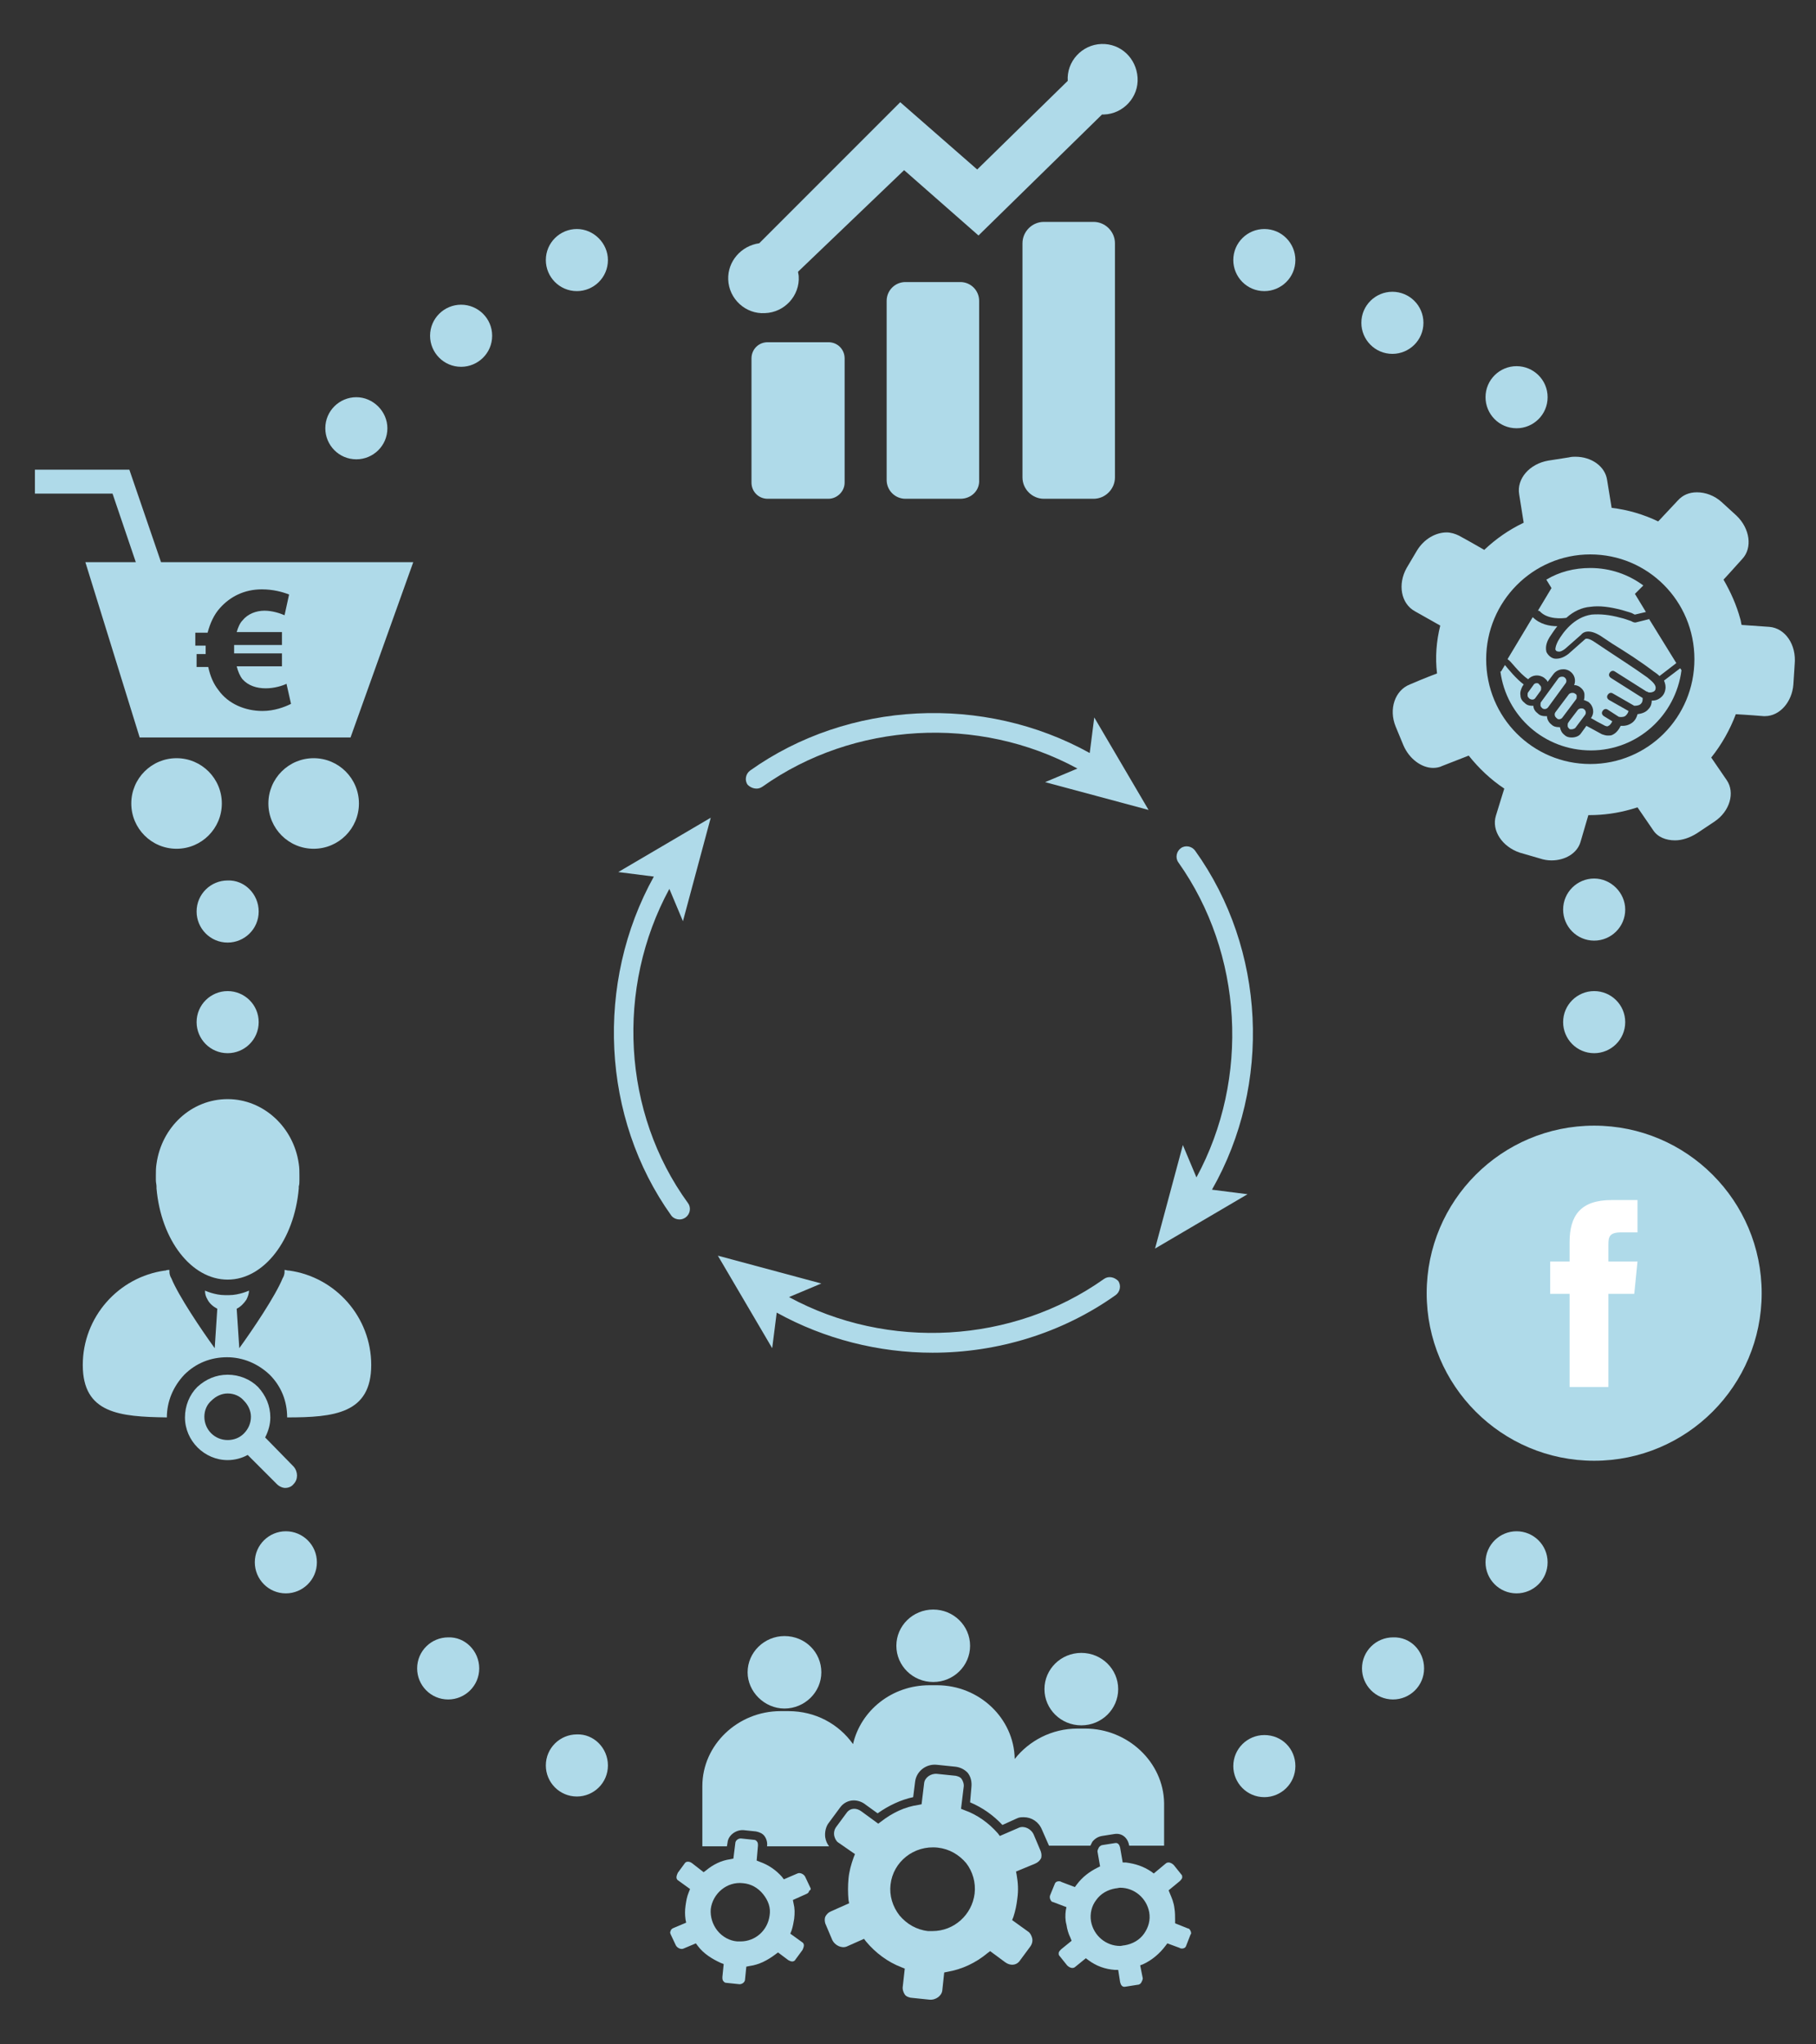 <?xml version="1.0" encoding="utf-8"?>
<!-- Generator: Adobe Illustrator 18.1.0, SVG Export Plug-In . SVG Version: 6.00 Build 0)  -->
<svg version="1.1" id="图层_1" xmlns="http://www.w3.org/2000/svg" xmlns:xlink="http://www.w3.org/1999/xlink" x="0px" y="0px"
	 viewBox="0 0 280.8 316" enable-background="new 0 0 280.8 316" xml:space="preserve">
<rect x="0" y="0" width="280.8" height="316" fill="#333333" stroke="none"/>
<g>
	<path fill="#AFDAE9" d="M35.2,169.9c-5.6,0-10.2,4.3-11,10c-0.1,0.6-0.1,1.2-0.1,1.8c0,0.2,0,0.5,0,0.7c0,0.4,0.1,0.7,0.1,1
		c0,0.1,0,0.2,0,0.3c0.7,8,5.4,14.1,11,14.1c5.6,0,10.3-6.1,11-14.1c0-0.1,0-0.2,0-0.3c0.1-0.3,0.1-0.7,0.1-1c0-0.2,0-0.5,0-0.7
		c0-0.6,0-1.2-0.1-1.8C45.4,174.2,40.7,169.9,35.2,169.9z"/>
	<path fill="#AFDAE9" d="M25.8,219.1L25.8,219.1c0-2.5,1-4.8,2.7-6.6c1.8-1.8,4.1-2.7,6.6-2.7c2.5,0,4.8,1,6.6,2.7
		c1.8,1.8,2.7,4.1,2.7,6.6v0c7.3,0,13-0.6,13-8.1c0-7.4-5.5-13.6-12.7-14.6c0,0-0.1,0-0.1,0c-0.2,0-0.4-0.1-0.6-0.1c0,0,0,0,0,0.1
		c0,0.1,0,0.1,0,0.2c0,0.3-0.1,0.7-0.3,1c-1.1,2.7-4.6,7.9-6.7,10.8l-0.4-6.1c0.6-0.3,1.1-0.8,1.5-1.4c0.2-0.4,0.4-0.9,0.4-1.4
		c0,0-1.5,0.7-3.1,0.7c-0.1,0-0.2,0-0.3,0c-0.1,0-0.2,0-0.3,0c-1.6,0-3.1-0.7-3.1-0.7c0,0.5,0.1,0.9,0.4,1.4
		c0.3,0.6,0.9,1.1,1.5,1.4l-0.4,6.1c-2.1-2.9-5.6-8.1-6.7-10.8c-0.2-0.3-0.3-0.7-0.3-1c0-0.1,0-0.1,0-0.2c0,0,0,0,0-0.1
		c-0.2,0-0.4,0-0.6,0.1c0,0-0.1,0-0.1,0c-7.2,1-12.7,7.2-12.7,14.6C12.8,218.5,18.5,219,25.8,219.1z"/>
	<path fill="#AFDAE9" d="M41,222.2c0.5-1,0.8-2,0.8-3.1c0-1.8-0.7-3.4-1.9-4.7c-1.2-1.2-2.9-1.9-4.7-1.9c-1.8,0-3.4,0.7-4.7,1.9
		c-1.2,1.2-1.9,2.9-1.9,4.7c0,3.6,3,6.6,6.6,6.6c1.1,0,2.2-0.3,3.1-0.8l4.5,4.5c0.4,0.4,0.9,0.6,1.3,0.6c0.5,0,1-0.2,1.3-0.6
		c0.7-0.7,0.7-1.9,0-2.7L41,222.2z M37.7,221.6c-0.7,0.7-1.6,1-2.5,1c-2,0-3.6-1.6-3.6-3.6c0-1,0.4-1.9,1.1-2.5
		c0.7-0.7,1.6-1.1,2.5-1.1c1,0,1.9,0.4,2.5,1.1c0.7,0.7,1.1,1.6,1.1,2.5C38.8,220,38.4,220.9,37.7,221.6z"/>
</g>
<g>
	<g>
		<path fill="#AFDAE9" d="M128.1,77.1h-9.4c-1.4,0-2.5-1.1-2.5-2.5V55.4c0-1.4,1.1-2.5,2.5-2.5h9.4c1.4,0,2.5,1.1,2.5,2.5v19.2
			C130.6,76,129.4,77.1,128.1,77.1z"/>
		<path fill="#AFDAE9" d="M148.5,77.1H140c-1.6,0-2.9-1.3-2.9-2.9V46.5c0-1.6,1.3-2.9,2.9-2.9h8.5c1.6,0,2.9,1.3,2.9,2.9v27.7
			C151.5,75.8,150.2,77.1,148.5,77.1z"/>
		<path fill="#AFDAE9" d="M169.1,77.1h-7.7c-1.8,0-3.3-1.5-3.3-3.3V37.6c0-1.8,1.5-3.3,3.3-3.3h7.7c1.8,0,3.3,1.5,3.3,3.3v36.2
			C172.4,75.6,170.9,77.1,169.1,77.1z"/>
	</g>
	<path fill="#AFDAE9" d="M170.3,6.8c-3,0.1-5.4,2.7-5.2,5.7l-14,13.7l-11.9-10.4l-21.8,21.8c-2.8,0.4-4.9,2.8-4.8,5.6
		c0.1,3,2.7,5.4,5.7,5.2c3-0.1,5.4-2.7,5.2-5.7c0-0.2-0.1-0.5-0.1-0.7l16.4-15.7l11.5,10.1l19.1-18.7c0.1,0,0.2,0,0.3,0
		c3-0.1,5.4-2.7,5.2-5.7S173.3,6.7,170.3,6.8z"/>
</g>
<g id="Shopping_6_Glyph">
	<path fill="#AFDAE9" d="M21,86.9h-7.8l8.4,27.1h32.6l9.7-27.1h-39L20,72.6H5.4v3.7h12L21,86.9z M30.3,101.1h1.5c0-0.1,0-0.3,0-0.5
		c0-0.3,0-0.6,0-0.8h-1.6v-2h1.9c0.4-1.5,1-2.8,1.9-3.8c1.6-1.8,3.8-2.9,6.5-2.9c1.7,0,3.2,0.4,4.2,0.8L44,95.1
		c-0.7-0.3-1.9-0.7-3.1-0.7c-1.3,0-2.6,0.5-3.4,1.5c-0.4,0.4-0.7,1.1-0.9,1.8h7v2h-7.4c0,0.3,0,0.6,0,0.9c0,0.2,0,0.3,0,0.4h7.4v2
		h-7c0.2,0.8,0.5,1.5,0.9,2c0.9,1,2.2,1.4,3.6,1.4c1.3,0,2.6-0.4,3.2-0.7l0.7,3.1c-1,0.5-2.6,1.1-4.4,1.1c-2.7,0-5.3-1.1-6.8-3.2
		c-0.8-1-1.3-2.2-1.6-3.6h-1.8V101.1z"/>
	<circle fill="#AFDAE9" cx="27.3" cy="124.2" r="7"/>
	<circle fill="#AFDAE9" cx="48.5" cy="124.2" r="7"/>
</g>
<g id="Flat_copy">
	<g>
		<path fill="#AFDAE9" d="M246.5,174c-14.3,0-25.9,11.6-25.9,25.9c0,14.3,11.6,25.9,25.9,25.9c14.3,0,25.9-11.6,25.9-25.9
			C272.4,185.6,260.8,174,246.5,174z"/>
	</g>
	<path fill="#FFFFFF" d="M242.7,214.4h6v-14.4h4l0.5-5h-4.5l0-2.5c0-1.3,0.1-2,2-2h2.5v-5h-4c-4.8,0-6.5,2.4-6.5,6.5v3h-3v5h3V214.4
		L242.7,214.4z"/>
</g>
<path fill="#AFDAE9" d="M117,121.9c0.3,0,0.6-0.1,0.9-0.3c14.1-10,33.4-11.1,48.7-2.8l-5,2.1l16,4.3l-8.4-14.3l-0.7,5.5
	c-16.4-9.1-37.3-8.1-52.5,2.7c-0.7,0.5-0.9,1.5-0.4,2.2C116,121.7,116.5,121.9,117,121.9z"/>
<path fill="#AFDAE9" d="M103.5,137.4l2.1,5l4.3-16l-14.3,8.4l5.5,0.7c-9.1,16.4-8.1,37.3,2.7,52.4c0.3,0.4,0.8,0.6,1.3,0.6
	c0.3,0,0.6-0.1,0.9-0.3c0.7-0.5,0.9-1.5,0.4-2.2C96.2,172,95.2,152.7,103.5,137.4z"/>
<path fill="#AFDAE9" d="M170.7,197.7c-14.1,10-33.4,11.1-48.7,2.8l5-2.1l-16-4.3l8.4,14.3l0.7-5.5c7.4,4.1,15.8,6.2,24.1,6.2
	c10,0,20-3,28.3-8.9c0.7-0.5,0.9-1.5,0.4-2.2C172.3,197.4,171.4,197.2,170.7,197.7z"/>
<path fill="#AFDAE9" d="M184.8,131.5c-0.5-0.7-1.5-0.9-2.2-0.4c-0.7,0.5-0.9,1.5-0.4,2.2c10,14.1,11.1,33.4,2.8,48.7l-2.1-5l-4.3,16
	l14.3-8.4l-5.5-0.7C196.7,167.6,195.7,146.7,184.8,131.5z"/>
<g id="Layer_3">
	<g>
		<path fill="#AFDAE9" d="M241.6,110.9l2.1-2.8c0.1-0.1,0.1-0.3,0.1-0.5c0-0.2-0.1-0.3-0.3-0.4c-0.1-0.1-0.3-0.1-0.4-0.1
			c-0.2,0-0.4,0.1-0.5,0.2l-2.1,2.8c-0.2,0.3-0.1,0.7,0.2,0.9C240.9,111.3,241.4,111.2,241.6,110.9z"/>
		<path fill="#AFDAE9" d="M239.4,109.3l2.7-3.7c0.2-0.3,0.1-0.7-0.2-0.9c-0.1-0.1-0.3-0.1-0.4-0.1c-0.2,0-0.4,0.1-0.5,0.2l-2.7,3.7
			c-0.1,0.1-0.1,0.3-0.1,0.5c0,0.2,0.1,0.3,0.3,0.5C238.8,109.7,239.2,109.6,239.4,109.3z"/>
		<path fill="#AFDAE9" d="M238.1,94.5c1.2,1.3,3.5,1.1,4.1,1c1.1-1,2.4-1.6,3.7-1.7c1.4-0.2,3,0,4.9,0.5c0.6,0.2,1.1,0.3,1.6,0.5
			c0,0,0.1,0.1,0.2,0.1c0,0,0.1,0.1,0.2,0.1l1.7-0.4l-1.7-2.8l1.3-1.3c-2.3-1.7-5.1-2.7-8.2-2.7c-2.5,0-4.8,0.6-6.8,1.8l0.8,1.3
			l-2.1,3.5C237.9,94.4,238,94.4,238.1,94.5z"/>
		<path fill="#AFDAE9" d="M236.3,105c0.6-0.7,1.7-0.8,2.5-0.2c0.2,0.2,0.4,0.3,0.5,0.6l0.9-1.2c0.6-0.8,1.8-1,2.6-0.4
			c0.7,0.5,0.9,1.4,0.6,2.1c0.3,0,0.6,0.1,0.9,0.3c0.4,0.3,0.7,0.7,0.7,1.2c0,0.3,0,0.6-0.1,0.8c0.3,0.1,0.5,0.2,0.7,0.3
			c0.8,0.6,1,1.7,0.4,2.5c0.5,0.3,1.4,0.8,2.2,1.2c0.3,0.1,0.4,0.1,0.5,0c0.3-0.1,0.5-0.5,0.6-0.7l-1.3-0.8
			c-0.3-0.2-0.4-0.5-0.2-0.8c0.2-0.3,0.5-0.4,0.8-0.2l1.7,1.1c0.5,0.1,0.9,0,1.1-0.2c0.2-0.2,0.4-0.5,0.4-0.7l-3-1.7
			c-0.3-0.2-0.4-0.5-0.2-0.8c0.2-0.3,0.5-0.4,0.8-0.2l3.3,1.9c0.5,0,0.9-0.1,1.1-0.4c0.2-0.2,0.2-0.6,0.2-0.8l-4.9-3.1
			c-0.3-0.2-0.4-0.5-0.2-0.8c0.2-0.3,0.5-0.4,0.8-0.2l4.9,3.1c0.1,0,0.2,0,0.2,0.1c0.4,0.1,0.7,0,0.9-0.1c0.2-0.1,0.3-0.3,0.3-0.5
			c0.1-0.6-0.7-1.2-1.3-1.7c-2.1-1.5-4.3-2.9-6.4-4.3l-1.8-1.2c-0.9-0.6-1.3-0.5-1.4-0.4l-2.6,2.3c-0.8,0.6-1.5,0.8-2.2,0.7
			c-0.8-0.2-1.2-1-1.2-1.1c-0.2-0.9,0.2-1.7,0.5-2.2c0.4-0.6,0.8-1.2,1.2-1.7c-1.2,0-2.7-0.3-3.8-1.4l-3.9,6.5c0,0,0.1,0,0.1,0.1
			C233.4,101.9,234.9,104.1,236.3,105z"/>
		<path fill="#AFDAE9" d="M237.6,105.6c-0.2,0-0.4,0.1-0.5,0.3l-0.8,1.1c-0.1,0.1-0.1,0.3-0.1,0.5c0,0.2,0.1,0.3,0.3,0.5
			c0.3,0.2,0.7,0.2,0.9-0.1l0.8-1.1c0.1-0.1,0.1-0.3,0.1-0.5c0-0.2-0.1-0.3-0.3-0.5C237.9,105.6,237.7,105.6,237.6,105.6z"/>
		<path fill="#AFDAE9" d="M243.6,112.5l1.5-2c0.2-0.3,0.1-0.7-0.2-0.9c-0.1-0.1-0.3-0.1-0.4-0.1c-0.2,0-0.4,0.1-0.5,0.2l-1.3,1.7
			l-0.2,0.3c0,0,0,0,0,0c-0.1,0.1-0.1,0.3-0.1,0.5c0,0.2,0.1,0.3,0.3,0.5C243,112.8,243.4,112.7,243.6,112.5z"/>
		<path fill="#AFDAE9" d="M273.6,96.9l-4.3-0.3c-0.1-0.3-0.1-0.6-0.2-0.9c-0.6-2.2-1.5-4.2-2.6-6.1c0,0,1.3-1.4,2.9-3.2
			c1.6-1.7,1.2-4.7-0.9-6.7l-2.3-2.1c-1.1-1-2.5-1.5-3.8-1.5c-1.2,0-2.2,0.4-3,1.3l-3,3.2c-2.3-1.1-4.7-1.8-7.2-2.1
			c0,0-0.3-1.9-0.7-4.3c-0.3-2.1-2.4-3.6-4.9-3.6c-0.3,0-0.6,0-1,0.1l-3.2,0.5c-2.9,0.5-4.9,2.8-4.5,5.2l0.7,4.4
			c-2.3,1.1-4.3,2.5-6.1,4.2c0,0-1.7-1-3.9-2.2c-0.6-0.3-1.3-0.5-1.9-0.5c-1.7,0-3.5,1-4.6,2.8l-1.6,2.7c-1.4,2.5-0.9,5.5,1.3,6.7
			l3.9,2.2c-0.6,2.4-0.8,4.9-0.5,7.4c0,0-1.9,0.7-4.2,1.7c-2.3,0.9-3.3,3.8-2.2,6.5l1.2,2.9c0.9,2.1,2.8,3.5,4.6,3.5
			c0.5,0,1-0.1,1.4-0.3l4.1-1.6c1.6,2,3.4,3.7,5.5,5.1c0,0-0.6,1.9-1.3,4.2c-0.7,2.3,1,4.8,3.7,5.7l3.1,0.9c0.6,0.2,1.2,0.3,1.8,0.3
			c2.1,0,4-1.1,4.5-2.9l1.2-4.1c0.1,0,0.1,0,0.2,0c2.1,0,4.3-0.3,6.4-0.9c0.3-0.1,0.7-0.2,1-0.3c0,0,1.1,1.6,2.4,3.5
			c0.7,1.1,2,1.6,3.4,1.6c1.1,0,2.3-0.4,3.4-1.1l2.7-1.8c2.4-1.6,3.2-4.5,1.9-6.4l-2.4-3.5c1.6-2,2.9-4.3,3.8-6.7
			c0,0,1.9,0.1,4.3,0.3c0.1,0,0.2,0,0.2,0c2.3,0,4.2-2.2,4.4-4.9l0.2-3.1C277.8,99.6,276,97.1,273.6,96.9z M245.9,118.1
			c-8.9,0-16.1-7.2-16.1-16.2c0-8.9,7.2-16.2,16.1-16.2c8.9,0,16.1,7.2,16.1,16.2C262,110.9,254.8,118.1,245.9,118.1z"/>
		<path fill="#AFDAE9" d="M255,95.7l-2,0.5c-0.3,0.1-0.6-0.1-0.8-0.2c-0.6-0.2-1.1-0.4-1.6-0.5c-1.8-0.5-3.2-0.6-4.5-0.5
			c-2.7,0.4-4.4,2.7-5.2,4.1c-0.3,0.6-0.4,1-0.4,1.3h0c0,0,0.1,0.3,0.4,0.3c0.3,0.1,0.7-0.1,1.1-0.4l2.5-2.2c0.2-0.3,1.1-1,3,0.2
			l1.8,1.2c2.1,1.3,4.3,2.7,6.4,4.3c0.3,0.2,0.6,0.4,0.9,0.7l2.6-2L255,95.7C255.1,95.6,255.1,95.7,255,95.7z"/>
		<path fill="#AFDAE9" d="M257.5,106.6c-0.1,0.6-0.4,1-0.8,1.3c-0.4,0.3-0.8,0.4-1.3,0.4c0,0,0,0,0,0c0,0.4-0.1,0.9-0.5,1.3
			c-0.4,0.5-1,0.7-1.7,0.8c-0.1,0.4-0.3,0.9-0.8,1.3c-0.4,0.3-0.9,0.5-1.5,0.5c-0.1,0-0.2,0-0.3,0c-0.2,0.4-0.6,1.1-1.3,1.4
			c-0.2,0.1-0.4,0.1-0.7,0.1c-0.3,0-0.6-0.1-0.9-0.2c-1.3-0.7-2-1.1-2.4-1.3l-0.8,1.1c-0.3,0.5-0.9,0.7-1.5,0.7
			c-0.4,0-0.8-0.1-1.1-0.4c-0.4-0.3-0.6-0.7-0.7-1.2c-0.1,0-0.1,0-0.2,0c-0.4,0-0.8-0.1-1.1-0.4c-0.4-0.3-0.7-0.8-0.7-1.3
			c-0.1,0-0.2,0-0.3,0c-0.4,0-0.8-0.1-1.1-0.4c-0.4-0.3-0.7-0.7-0.7-1.2c-0.1,0-0.1,0-0.2,0c-0.4,0-0.8-0.1-1.1-0.4
			c-0.4-0.3-0.7-0.7-0.7-1.2c-0.1-0.5,0.1-1,0.3-1.4l0.2-0.3c-1.2-0.9-2.4-2.4-2.9-3l-0.6,1l-0.1,0c0.9,6.9,6.8,12.2,14,12.2
			c7.2,0,13.1-5.4,14-12.4l-0.2-0.3l-2.5,1.9C257.5,105.7,257.6,106.1,257.5,106.6z"/>
	</g>
</g>
<g>
	<ellipse fill="#AFDAE9" cx="167.2" cy="261.1" rx="5.7" ry="5.6"/>
	<ellipse fill="#AFDAE9" cx="144.3" cy="254.4" rx="5.7" ry="5.6"/>
	<path fill="#AFDAE9" d="M121.3,264.1c3.1,0,5.7-2.5,5.7-5.6c0-3.1-2.5-5.6-5.7-5.6c-3.1,0-5.7,2.5-5.7,5.6
		C115.6,261.5,118.2,264.1,121.3,264.1z"/>
	<path fill="#AFDAE9" d="M160.9,286.1l-1.1-2.6c-0.4-0.8-1.4-1.3-2.2-1l-3,1.3l-0.3-0.4c-1.4-1.6-3.2-2.9-5.2-3.6l-0.5-0.2l0.4-3.3
		c0.1-0.5-0.1-1-0.3-1.3c-0.2-0.3-0.5-0.4-0.9-0.5l-2.9-0.3c-1-0.1-1.9,0.6-2,1.4l-0.4,3.3l-0.5,0.1c-2.1,0.3-4,1.2-5.8,2.6
		l-0.4,0.3l-2.6-1.9c-0.8-0.6-1.7-0.5-2.2,0.1l-1.7,2.3c-0.3,0.4-0.4,0.9-0.3,1.4c0.1,0.4,0.3,0.8,0.6,1l2.6,1.8l-0.2,0.5
		c-0.4,1.1-0.7,2.2-0.8,3.3c-0.1,1.1-0.1,2.2,0,3.3l0.1,0.5l-2.7,1.2c-0.5,0.2-0.8,0.5-1,0.9c-0.1,0.3-0.1,0.6,0,1l1.1,2.6
		c0.4,0.8,1.4,1.3,2.2,1l2.7-1.2l0.3,0.4c1.5,1.8,3.4,3.2,5.5,4l0.5,0.2l-0.3,2.7c-0.1,0.5,0.1,1,0.3,1.3c0.2,0.3,0.5,0.4,0.9,0.5
		l2.9,0.3c1,0.1,1.9-0.6,2-1.4l0.3-2.8l0.5-0.1c2.3-0.4,4.4-1.4,6.2-2.9l0.4-0.3l2.3,1.7c0.8,0.6,1.7,0.5,2.2-0.1l1.7-2.3
		c0.3-0.4,0.4-0.9,0.3-1.3c-0.1-0.4-0.3-0.8-0.6-1l-2.5-1.8l0.2-0.5c0.3-0.9,0.5-1.9,0.6-2.8c0.2-1.4,0.1-2.5-0.1-3.7l-0.1-0.5
		l2.9-1.2c0.5-0.2,0.8-0.5,1-0.9C161.1,286.7,161,286.4,160.9,286.1z M150.7,292.7c-0.4,3.3-3.2,5.8-6.5,5.8c-0.2,0-0.5,0-0.7,0
		c-1.8-0.2-3.3-1.1-4.4-2.4c-1.1-1.4-1.6-3.1-1.4-4.8c0.4-3.5,3.6-6.1,7.3-5.7c1.8,0.2,3.3,1.1,4.4,2.4
		C150.4,289.3,150.9,291,150.7,292.7z"/>
	<path fill="#AFDAE9" d="M184.1,298.5c-0.1-0.2-0.2-0.4-0.4-0.4l-2-0.8l0-0.5c0-0.6,0-1.2-0.1-1.8c-0.1-0.9-0.4-1.6-0.7-2.3
		l-0.2-0.5l1.7-1.4c0.2-0.2,0.4-0.4,0.4-0.6c0-0.2,0-0.3-0.1-0.4l-1.2-1.5c-0.2-0.2-0.5-0.4-0.8-0.4c-0.1,0-0.3,0-0.5,0.2l-1.8,1.5
		l-0.4-0.3c-1.2-0.8-2.4-1.2-3.9-1.4l-0.5,0l-0.4-2.3c-0.1-0.4-0.3-0.8-0.8-0.7l-1.9,0.3c-0.2,0-0.5,0.2-0.6,0.4
		c-0.1,0.2-0.2,0.4-0.2,0.6l0.4,2.3l-0.4,0.2c-1.2,0.6-2.3,1.4-3.2,2.6l-0.3,0.4l-2.1-0.8c-0.1-0.1-0.3-0.1-0.4-0.1
		c-0.2,0-0.5,0.1-0.6,0.4l-0.7,1.7c-0.1,0.2-0.1,0.5,0,0.7c0.1,0.2,0.2,0.4,0.4,0.4l2.1,0.8l-0.1,0.5c-0.1,0.7-0.1,1.5,0.1,2.2
		c0.1,0.7,0.3,1.4,0.6,2l0.2,0.5l-1.6,1.3c-0.2,0.2-0.4,0.4-0.4,0.6c0,0.2,0,0.3,0.1,0.4l1.2,1.5c0.2,0.2,0.5,0.4,0.8,0.4
		c0.1,0,0.3,0,0.5-0.2l1.6-1.3l0.4,0.3c1.2,0.9,2.6,1.4,4.1,1.5l0.5,0l0.3,1.9c0.1,0.4,0.3,0.8,0.8,0.7l1.9-0.3
		c0.3,0,0.5-0.2,0.6-0.4c0.1-0.2,0.2-0.4,0.2-0.6l-0.4-2l0.5-0.2c1.3-0.6,2.5-1.6,3.4-2.8l0.3-0.4l1.9,0.7c0.1,0.1,0.3,0.1,0.4,0.1
		c0.2,0,0.5-0.1,0.6-0.4l0.7-1.8C184.2,299,184.2,298.7,184.1,298.5z M176.9,298.9c-0.7,1-1.8,1.6-3,1.8c-0.2,0-0.5,0.1-0.7,0.1
		c-2.2,0-4.1-1.6-4.5-3.8c-0.2-1.2,0.1-2.4,0.8-3.3c0.7-1,1.8-1.6,3-1.8c0.2,0,0.5-0.1,0.7-0.1c2.2,0,4.1,1.6,4.5,3.8
		C177.9,296.8,177.6,297.9,176.9,298.9z"/>
	<path fill="#AFDAE9" d="M125.3,291.8l-0.8-1.7c-0.2-0.4-0.8-0.7-1.2-0.5l-2.1,0.9l-0.3-0.4c-0.9-1-2-1.8-3.4-2.3l-0.5-0.2l0.2-2.3
		c0-0.3,0-0.5-0.2-0.7c-0.1-0.1-0.2-0.2-0.4-0.2l-1.9-0.2c-0.5-0.1-1,0.3-1,0.7l-0.3,2.4l-0.5,0.1c-1.4,0.2-2.6,0.8-3.7,1.7
		l-0.4,0.3l-1.8-1.4c-0.4-0.3-0.9-0.3-1.1,0l-1.1,1.5c-0.1,0.2-0.2,0.5-0.2,0.7c0,0.2,0.1,0.4,0.3,0.5l1.8,1.3l-0.2,0.5
		c-0.3,0.7-0.4,1.4-0.5,2.1c-0.1,0.7-0.1,1.4,0,2.1l0.1,0.5l-1.9,0.8c-0.3,0.1-0.5,0.3-0.5,0.5c-0.1,0.1-0.1,0.3,0,0.5l0.8,1.7
		c0.2,0.4,0.8,0.7,1.2,0.5l1.9-0.8l0.3,0.4c0.9,1.2,2.2,2,3.5,2.6l0.5,0.2l-0.2,2c0,0.3,0,0.5,0.2,0.7c0.1,0.1,0.2,0.2,0.4,0.2
		l1.9,0.2c0.5,0.1,1-0.3,1-0.7l0.2-2l0.5-0.1c1.5-0.2,2.8-0.9,4-1.8l0.4-0.3l1.6,1.2c0.2,0.1,0.4,0.2,0.6,0.2c0.2,0,0.4-0.1,0.5-0.3
		l1.1-1.5c0.1-0.2,0.2-0.5,0.2-0.7c0-0.2-0.1-0.4-0.3-0.5l-1.8-1.3l0.2-0.5c0.2-0.6,0.3-1.2,0.4-1.8c0.1-0.9,0.1-1.6-0.1-2.4
		l-0.1-0.5l2-0.9c0.3-0.1,0.5-0.3,0.5-0.5C125.4,292.1,125.4,292,125.3,291.8z M119,296.1c-0.3,2.3-2.2,4-4.5,4c-0.2,0-0.3,0-0.5,0
		c-1.2-0.1-2.3-0.7-3.1-1.7c-0.7-0.9-1.1-2.1-1-3.3c0.3-2.4,2.5-4.3,5-4c1.2,0.1,2.3,0.7,3.1,1.7C118.8,293.8,119.2,294.9,119,296.1
		z"/>
	<path fill="#AFDAE9" d="M167.8,267.2h-1.2c-4,0-7.5,1.9-9.7,4.7c-0.1-6.3-5.5-11.4-12-11.4h-1.2c-5.8,0-10.6,3.9-11.8,9.1
		c-2.2-3.1-5.8-5.1-10-5.1h-1.2c-6.6,0-12.1,5.2-12.1,11.6v9.3h3.8l0.1-0.6c0.1-1.1,1.3-2,2.5-1.9l1.9,0.2c0.5,0.1,1,0.3,1.3,0.7
		c0.3,0.4,0.5,1,0.4,1.6l9.6,0c-0.3-0.4-0.5-0.8-0.6-1.4c-0.1-0.8,0.1-1.7,0.6-2.3l1.7-2.3c0.5-0.7,1.3-1.1,2.1-1.1
		c0.6,0,1.3,0.2,1.9,0.7l1.8,1.3c1.7-1.2,3.6-2.1,5.5-2.5l0.3-2.4c0.2-1.6,1.7-2.8,3.4-2.6l2.9,0.3c0.7,0.1,1.3,0.4,1.8,0.9
		c0.5,0.6,0.7,1.4,0.6,2.3l-0.2,2.3c1.9,0.8,3.6,2,5,3.5l2.2-1c0.4-0.2,0.7-0.2,1.1-0.2c1.2,0,2.3,0.7,2.8,1.9l1.1,2.5h6.4
		c0.1-0.2,0.2-0.4,0.3-0.6c0.4-0.5,0.9-0.8,1.5-0.9l1.9-0.3c1.2-0.2,2.1,0.6,2.3,1.8l0,0h5.4v-6.6
		C179.9,272.4,174.4,267.2,167.8,267.2z"/>
</g>
<g>
	<g>
		<path fill="#AFDAE9" d="M94,272.9c0,2.7-2.2,4.8-4.8,4.8c-2.7,0-4.8-2.2-4.8-4.8c0-2.7,2.2-4.8,4.8-4.8
			C91.8,268,94,270.2,94,272.9z"/>
	</g>
</g>
<g>
	<g>
		<path fill="#AFDAE9" d="M74.1,257.9c0,2.7-2.2,4.8-4.8,4.8c-2.7,0-4.8-2.2-4.8-4.8c0-2.7,2.2-4.8,4.8-4.8
			C71.9,253,74.1,255.2,74.1,257.9z"/>
	</g>
</g>
<g>
	<g>
		<path fill="#AFDAE9" d="M49,241.5c0,2.7-2.2,4.8-4.8,4.8c-2.7,0-4.8-2.2-4.8-4.8c0-2.7,2.2-4.8,4.8-4.8
			C46.8,236.7,49,238.8,49,241.5z"/>
	</g>
</g>
<g>
	<g>
		<path fill="#AFDAE9" d="M40,158c0,2.7-2.2,4.8-4.8,4.8c-2.7,0-4.8-2.2-4.8-4.8c0-2.7,2.2-4.8,4.8-4.8C37.8,153.2,40,155.3,40,158z
			"/>
	</g>
</g>
<g>
	<g>
		<path fill="#AFDAE9" d="M40,140.9c0,2.7-2.2,4.8-4.8,4.8c-2.7,0-4.8-2.2-4.8-4.8c0-2.7,2.2-4.8,4.8-4.8
			C37.8,136,40,138.2,40,140.9z"/>
	</g>
</g>
<g>
	<g>
		<path fill="#AFDAE9" d="M200.3,273c0,2.7-2.2,4.8-4.8,4.8c-2.7,0-4.8-2.2-4.8-4.8c0-2.7,2.2-4.8,4.8-4.8
			C198.2,268.2,200.3,270.3,200.3,273z"/>
	</g>
</g>
<g>
	<g>
		<path fill="#AFDAE9" d="M220.2,257.9c0,2.7-2.2,4.8-4.8,4.8c-2.7,0-4.8-2.2-4.8-4.8c0-2.7,2.2-4.8,4.8-4.8
			C218.1,253,220.2,255.2,220.2,257.9z"/>
	</g>
</g>
<g>
	<g>
		<path fill="#AFDAE9" d="M239.3,241.5c0,2.7-2.2,4.8-4.8,4.8c-2.7,0-4.8-2.2-4.8-4.8c0-2.7,2.2-4.8,4.8-4.8
			C237.1,236.7,239.3,238.8,239.3,241.5z"/>
	</g>
</g>
<g>
	<g>
		<path fill="#AFDAE9" d="M251.3,158c0,2.7-2.2,4.8-4.8,4.8c-2.7,0-4.8-2.2-4.8-4.8c0-2.7,2.2-4.8,4.8-4.8
			C249.1,153.2,251.3,155.3,251.3,158z"/>
	</g>
</g>
<g>
	<g>
		<path fill="#AFDAE9" d="M251.3,140.6c0,2.7-2.2,4.8-4.8,4.8c-2.7,0-4.8-2.2-4.8-4.8c0-2.7,2.2-4.8,4.8-4.8
			C249.1,135.8,251.3,138,251.3,140.6z"/>
	</g>
</g>
<g>
	<g>
		<path fill="#AFDAE9" d="M220.1,49.9c0,2.7-2.2,4.8-4.8,4.8c-2.7,0-4.8-2.2-4.8-4.8c0-2.7,2.2-4.8,4.8-4.8
			C217.9,45.1,220.1,47.2,220.1,49.9z"/>
	</g>
</g>
<g>
	<g>
		<path fill="#AFDAE9" d="M239.3,61.4c0,2.7-2.2,4.8-4.8,4.8c-2.7,0-4.8-2.2-4.8-4.8c0-2.7,2.2-4.8,4.8-4.8
			C237.1,56.6,239.3,58.7,239.3,61.4z"/>
	</g>
</g>
<g>
	<g>
		<path fill="#AFDAE9" d="M200.3,40.2c0,2.7-2.2,4.8-4.8,4.8c-2.7,0-4.8-2.2-4.8-4.8c0-2.7,2.2-4.8,4.8-4.8
			C198.2,35.4,200.3,37.6,200.3,40.2z"/>
	</g>
</g>
<g>
	<g>
		<path fill="#AFDAE9" d="M94,40.2c0,2.7-2.2,4.8-4.8,4.8c-2.7,0-4.8-2.2-4.8-4.8c0-2.7,2.2-4.8,4.8-4.8C91.8,35.4,94,37.6,94,40.2z
			"/>
	</g>
</g>
<g>
	<g>
		<path fill="#AFDAE9" d="M59.9,66.2c0,2.7-2.2,4.8-4.8,4.8c-2.7,0-4.8-2.2-4.8-4.8c0-2.7,2.2-4.8,4.8-4.8
			C57.7,61.4,59.9,63.6,59.9,66.2z"/>
	</g>
</g>
<g>
	<g>
		<path fill="#AFDAE9" d="M76.1,51.9c0,2.7-2.2,4.8-4.8,4.8c-2.7,0-4.8-2.2-4.8-4.8c0-2.7,2.2-4.8,4.8-4.8
			C73.9,47.1,76.1,49.2,76.1,51.9z"/>
	</g>
</g>
</svg>
